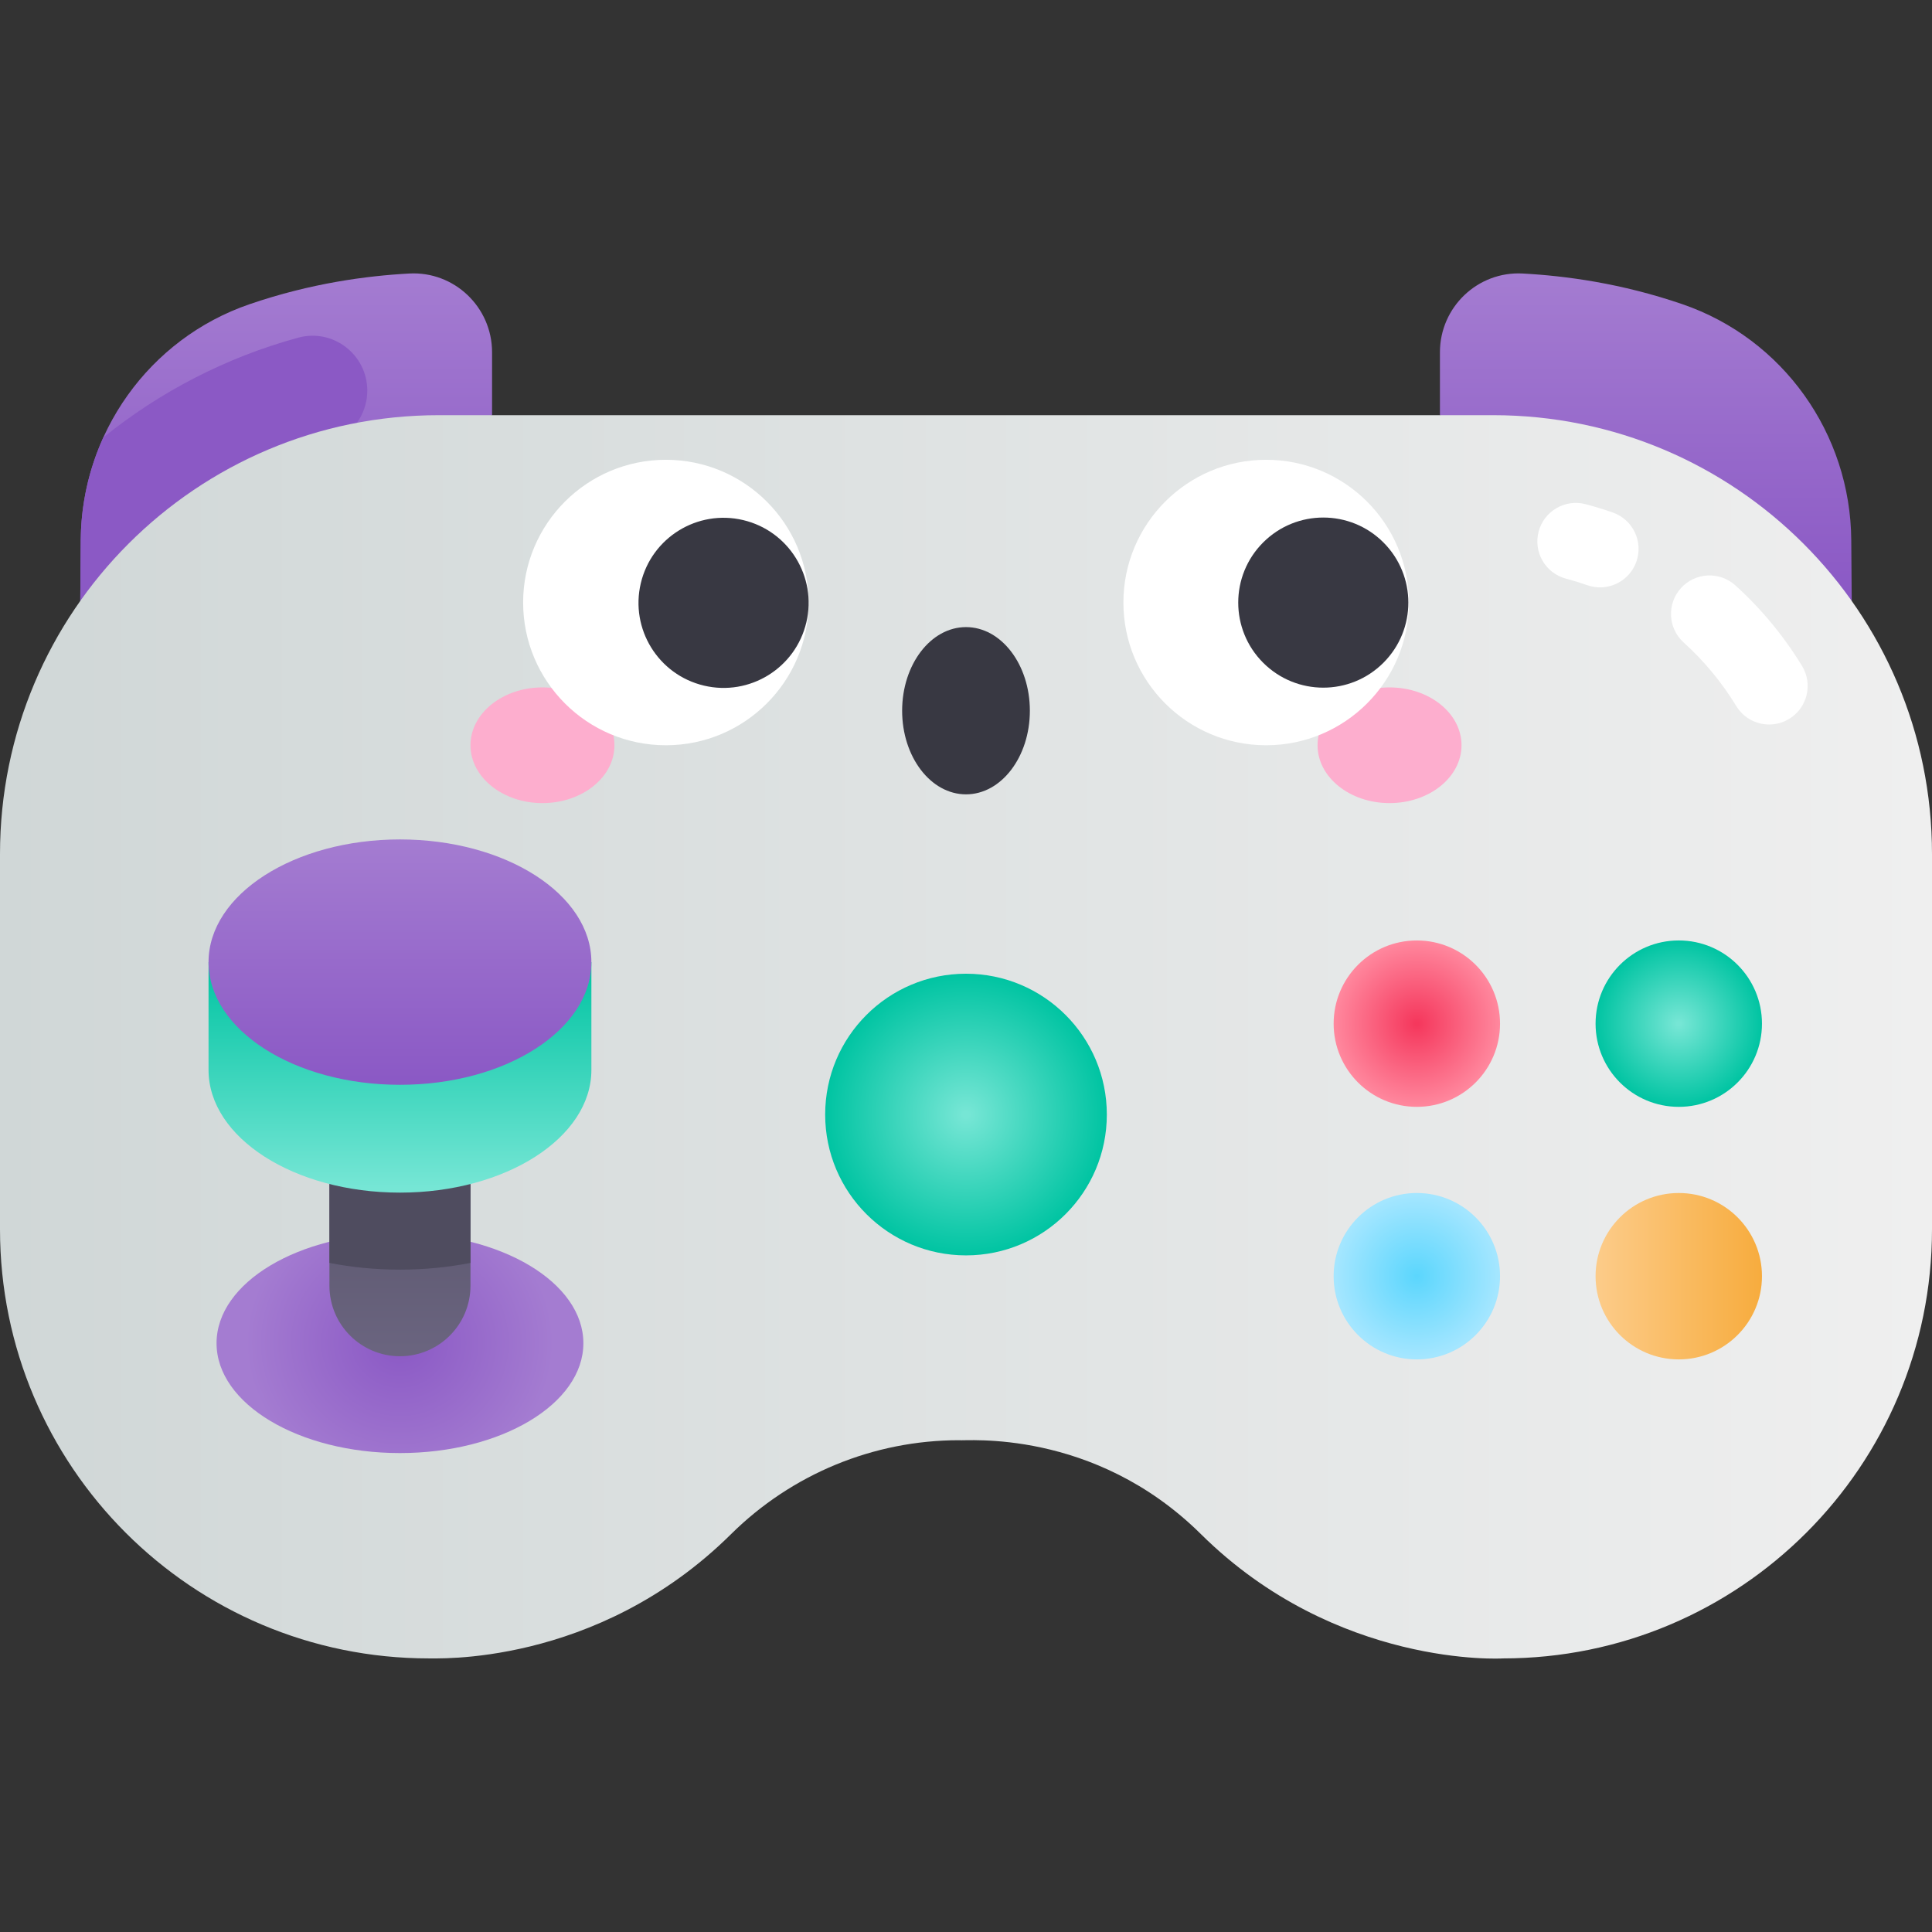 <svg id="Capa_1" enable-background="new 0 0 502 502" height="512" viewBox="0 0 502 502" width="512" xmlns="http://www.w3.org/2000/svg" xmlns:xlink="http://www.w3.org/1999/xlink"><rect x="0" y="0" width="502" height="502" fill="#333333" stroke="none"/><linearGradient id="lg1"><stop offset=".022" stop-color="#8b59c5"/><stop offset="1" stop-color="#a47cd1"/></linearGradient><linearGradient id="SVGID_1_" gradientUnits="userSpaceOnUse" x1="74.357" x2="74.357" xlink:href="#lg1" y1="156.145" y2="71.037"/><linearGradient id="SVGID_2_" gradientUnits="userSpaceOnUse" x1="427.643" x2="427.643" xlink:href="#lg1" y1="156.145" y2="71.037"/><linearGradient id="SVGID_3_" gradientUnits="userSpaceOnUse" x1="0" x2="502" y1="269.421" y2="269.421"><stop offset="0" stop-color="#d0d7d7"/><stop offset="1" stop-color="#efefef"/></linearGradient><radialGradient id="SVGID_4_" cx="103.934" cy="433.973" gradientTransform="matrix(1.128 0 0 1.054 -13.341 -108.553)" gradientUnits="userSpaceOnUse" r="35.476" xlink:href="#lg1"/><linearGradient id="SVGID_5_" gradientUnits="userSpaceOnUse" x1="103.924" x2="103.924" y1="352.396" y2="272.377"><stop offset=".022" stop-color="#6a647f"/><stop offset="1" stop-color="#4f4c5f"/></linearGradient><linearGradient id="lg2"><stop offset=".021" stop-color="#76e6d5"/><stop offset="1" stop-color="#00c4a2"/></linearGradient><linearGradient id="SVGID_6_" gradientUnits="userSpaceOnUse" x1="103.924" x2="103.924" xlink:href="#lg2" y1="309.885" y2="249.99"/><linearGradient id="SVGID_7_" gradientUnits="userSpaceOnUse" x1="103.924" x2="103.924" xlink:href="#lg1" y1="281.868" y2="218.112"/><radialGradient id="SVGID_8_" cx="436.202" cy="265.98" gradientUnits="userSpaceOnUse" r="21.617" xlink:href="#lg2"/><radialGradient id="SVGID_9_" cx="368.142" cy="265.98" gradientUnits="userSpaceOnUse" r="21.617"><stop offset=".021" stop-color="#f5385d"/><stop offset="1" stop-color="#ff889e"/></radialGradient><linearGradient id="SVGID_10_" gradientUnits="userSpaceOnUse" x1="414.585" x2="457.819" y1="331.601" y2="331.601"><stop offset=".022" stop-color="#fccb88"/><stop offset=".999" stop-color="#f7ac3e"/></linearGradient><radialGradient id="SVGID_11_" cx="368.142" cy="331.601" gradientUnits="userSpaceOnUse" r="21.617"><stop offset=".001" stop-color="#5bd6fd"/><stop offset=".978" stop-color="#a4e6ff"/></radialGradient><radialGradient id="SVGID_12_" cx="251" cy="289.598" gradientUnits="userSpaceOnUse" r="36.592" xlink:href="#lg2"/><g><path d="m127.855 107.879v-16.351c0-11.724-9.82-21.1-21.526-20.459-11.095.607-25.547 2.512-41.481 7.974-26.156 8.967-43.674 33.652-43.869 61.301-.038 5.415-.079 10.704-.12 15.801z" fill="url(#SVGID_1_)"/><path d="m374.145 107.879v-16.351c0-11.724 9.82-21.1 21.526-20.459 11.095.607 25.547 2.512 41.481 7.974 26.156 8.967 43.674 33.652 43.869 61.301.038 5.415.079 10.704.12 15.801z" fill="url(#SVGID_2_)"/><path d="m95.435 101.508c0-9.368-8.898-16.236-17.936-13.773-18.746 5.108-35.926 14.052-50.646 25.928-3.733 8.217-5.807 17.276-5.874 26.68-.038 5.415-.079 10.704-.12 15.801l67.894-42.563c4.158-2.605 6.682-7.167 6.682-12.073z" fill="#8b59c5"/><path d="m387.988 107.879c-17.664 0-283.931 0-273.975 0-62.968 0-114.013 51.045-114.013 114.013 0 1.975 0 98.641 0 97.532 0 61.574 49.916 111.489 111.489 111.489.705-.148 43.243 2.585 78.46-32.286 15.767-15.612 37.031-24.409 59.22-24.409 1.511.282 34.934-3.265 62.882 24.409 35.225 34.879 78.56 32.307 78.46 32.286 61.574 0 111.489-49.916 111.489-111.489 0-2.649 0-101.218 0-97.532 0-62.968-51.045-114.013-114.012-114.013z" fill="url(#SVGID_3_)"/><g><path d="m459.696 188.251c-3.373 0-6.665-1.705-8.551-4.795-3.755-6.154-8.354-11.709-13.666-16.51-4.1-3.705-4.42-10.033-.714-14.133 3.705-4.099 10.033-4.419 14.133-.714 6.74 6.092 12.571 13.134 17.33 20.933 2.879 4.717 1.389 10.875-3.329 13.753-1.628.993-3.427 1.466-5.203 1.466z" fill="#fff"/></g><g><path d="m415.749 152.621c-1.1 0-2.219-.183-3.315-.568-1.804-.634-3.665-1.205-5.532-1.699-5.342-1.413-8.528-6.889-7.115-12.232 1.415-5.343 6.889-8.527 12.233-7.115 2.374.628 4.744 1.356 7.044 2.164 5.214 1.831 7.956 7.543 6.125 12.756-1.445 4.118-5.31 6.694-9.44 6.694z" fill="#fff"/></g><ellipse cx="103.924" cy="349.013" fill="url(#SVGID_4_)" rx="47.657" ry="28.544"/><path d="m85.6 272.377v61.696c0 10.12 8.204 18.323 18.323 18.323s18.323-8.204 18.323-18.323v-61.696z" fill="url(#SVGID_5_)"/><path d="m85.6 328.147c5.822 1.137 11.957 1.75 18.324 1.75 6.366 0 12.502-.614 18.323-1.75v-55.77h-36.647z" fill="#4f4c5f"/><path d="m54.187 278.007c0 17.606 22.268 31.878 49.737 31.878s49.737-14.272 49.737-31.878v-28.017h-99.474z" fill="url(#SVGID_6_)"/><ellipse cx="103.924" cy="249.99" fill="url(#SVGID_7_)" rx="49.737" ry="31.878"/><circle cx="436.202" cy="265.98" fill="url(#SVGID_8_)" r="21.617"/><circle cx="368.142" cy="265.98" fill="url(#SVGID_9_)" r="21.617"/><circle cx="436.202" cy="331.601" fill="url(#SVGID_10_)" r="21.617"/><circle cx="368.142" cy="331.601" fill="url(#SVGID_11_)" r="21.617"/><circle cx="251" cy="289.598" fill="url(#SVGID_12_)" r="36.592"/><g><ellipse cx="140.95" cy="193.643" fill="#fdaece" rx="18.703" ry="15.031"/><ellipse cx="361.05" cy="193.643" fill="#fdaece" rx="18.703" ry="15.031"/><circle cx="173.015" cy="156.556" fill="#fff" r="37.087"/><ellipse cx="187.998" cy="156.556" fill="#383842" rx="22.104" ry="22.104" transform="matrix(.23 -.973 .973 .23 -7.563 303.556)"/><circle cx="328.985" cy="156.556" fill="#fff" r="37.087"/><g fill="#383842"><ellipse cx="343.89" cy="156.556" rx="22.104" ry="22.104" transform="matrix(.707 -.707 .707 .707 -9.979 289.021)"/><ellipse cx="251" cy="184.671" rx="16.594" ry="21.728"/></g></g></g></svg>
